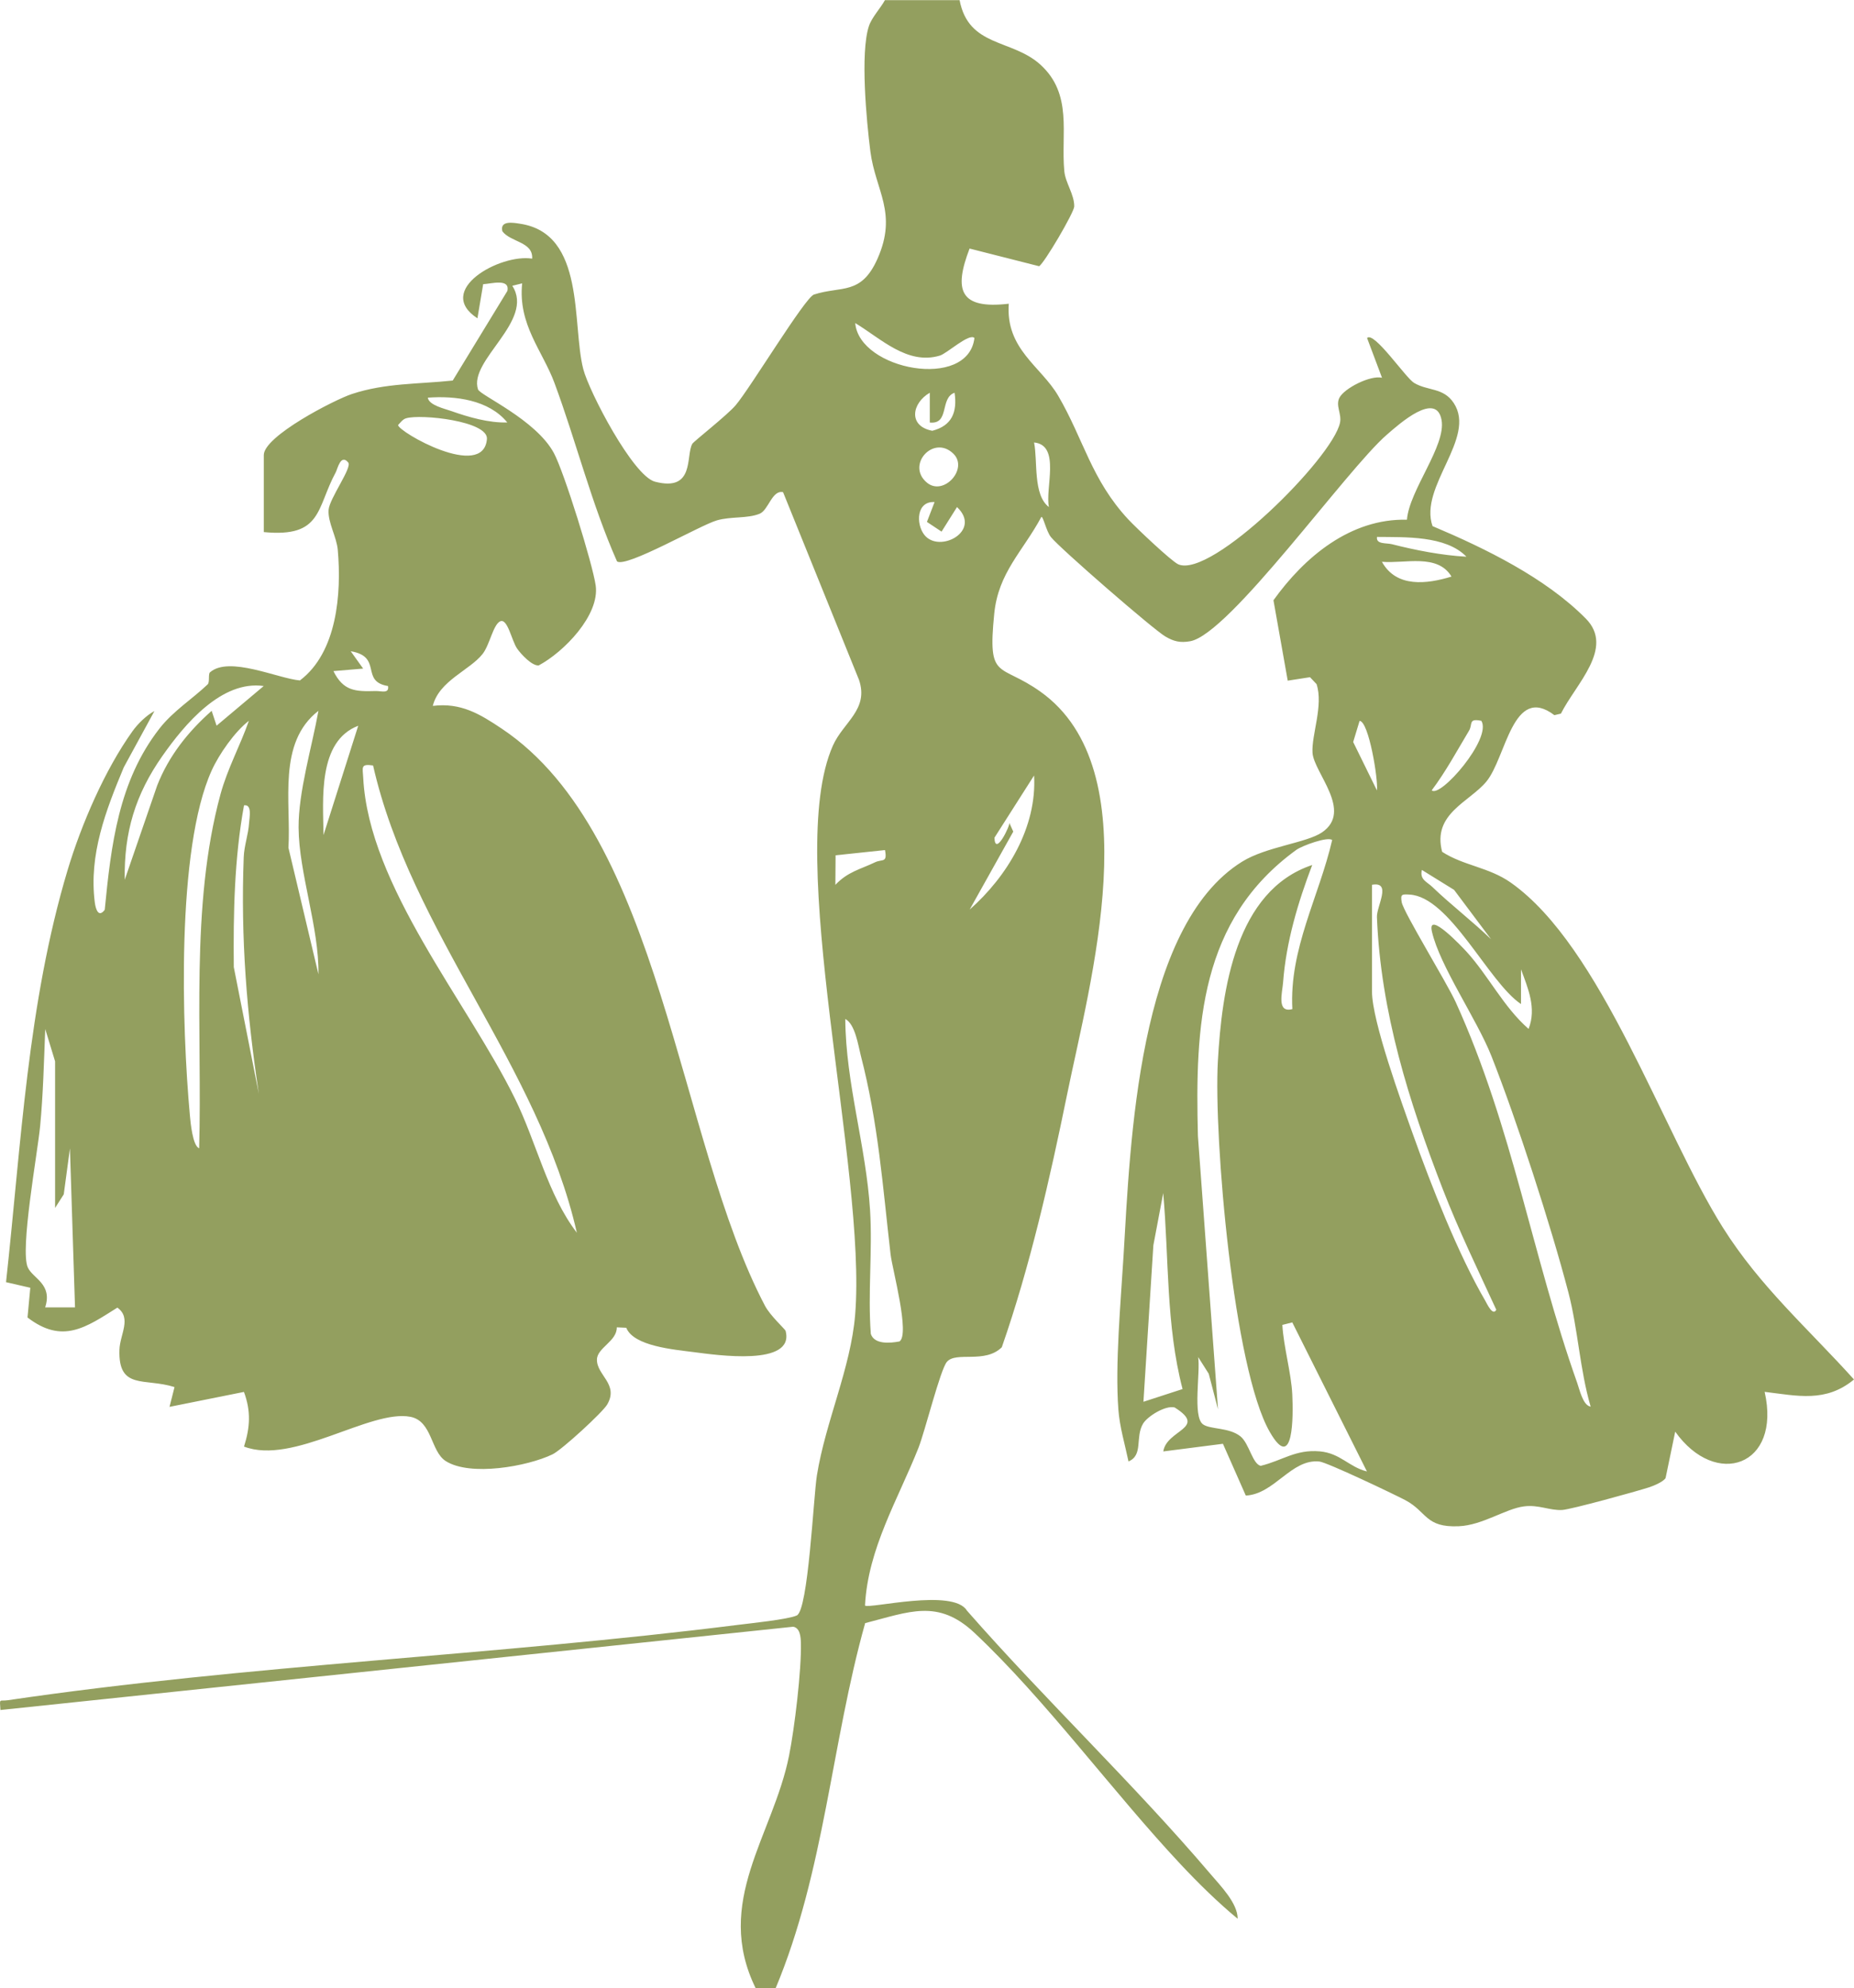 <?xml version="1.0" encoding="UTF-8"?>
<svg id="Livello_2" data-name="Livello 2" xmlns="http://www.w3.org/2000/svg" viewBox="0 0 252.1 270.3">
  <defs>
    <style>
      .cls-1 {
        fill: #939f5f;
      }
    </style>
  </defs>
  <g id="Livello_1-2" data-name="Livello 1">
    <path class="cls-1" d="M130.48,0c1.21,6.44,7.1,5.28,10.97,8.77,4.46,4.03,2.79,9.38,3.27,14.49.15,1.61,1.37,3.16,1.35,4.81-.01.8-4.1,7.77-4.78,8.12l-9.45-2.4c-2.18,5.67-1.35,8.28,5.33,7.5-.45,6.18,4.37,8.49,6.73,12.53,3.46,5.93,4.5,11.4,9.54,16.81,1.02,1.09,5.86,5.69,6.79,6.09,4.5,1.93,20.98-14.44,21.98-19.26.25-1.19-.63-2.32-.08-3.39.66-1.29,4.21-3.09,5.79-2.72l-2.03-5.4c.93-.98,5.21,5.38,6.39,6.1,1.86,1.12,3.98.6,5.39,2.73,3.15,4.77-4.76,11.34-2.88,16.74,7.15,3.02,15.36,7.02,20.85,12.58,3.94,3.99-1.38,8.89-3.39,12.91l-.89.21c-5.67-4.3-6.56,5.79-9.25,9.03-2.31,2.79-7.39,4.37-6.01,9.55,2.91,1.89,6.35,2.08,9.34,4.19,12.35,8.71,20.57,33.77,28.82,46.87,5.09,8.08,11.53,13.67,17.84,20.67-3.84,3.17-7.68,2.22-12.15,1.68,2.3,10.11-6.64,13.19-12.16,5.41l-1.31,6.31c-.31.51-1.63,1.06-2.25,1.26-1.66.54-10.6,3.01-11.82,3.08-1.71.09-3.18-.75-5.18-.49-2.52.32-5.63,2.56-8.87,2.7-4.58.2-4.3-1.97-7.26-3.54-1.59-.84-10.65-5.15-11.7-5.26-3.82-.39-6.08,4.43-10,4.63l-3.11-7.04-8.11,1.04c.44-2.97,6.08-3.14,1.54-5.98-1.24-.32-3.71,1.21-4.3,2.22-1.09,1.86.07,4.26-1.97,5.12-.49-2.34-1.2-4.66-1.38-7.07-.46-6.14.33-14.62.71-20.97.91-15.23,1.93-44.67,16.11-53.49,3.28-2.04,8.77-2.55,10.88-3.99,4.25-2.9-1.13-8.12-1.3-10.82-.15-2.43,1.51-6.43.55-9.33l-.89-.94-3.03.47-1.94-10.93c4.2-5.86,10.46-11.14,18.15-10.95.32-4.02,5.33-10.03,4.71-13.54-.71-3.99-5.74.5-7.46,2-5.48,4.75-21.39,27.12-26.72,28.06-1.35.24-2.22.04-3.39-.65-1.64-.96-14.32-11.97-15.55-13.51-.63-.78-1.06-2.86-1.3-2.74-2.52,4.7-5.86,7.55-6.41,13.18-.92,9.21.69,6.59,6.29,10.58,14.94,10.63,6.73,39.5,3.62,54.75-2.35,11.5-5.05,23.4-8.88,34.37-2.32,2.28-6.23.51-7.47,1.99-.9,1.07-2.97,9.42-3.86,11.68-2.77,6.99-6.88,13.7-7.27,21.44.51.49,12.01-2.38,13.85.68,10.68,12.18,22.63,23.48,33.12,35.81,1.37,1.61,3.72,3.99,3.7,6.09-2.74-2.27-5.34-4.83-7.77-7.42-9.22-9.83-18.38-22.4-28.02-31.45-4.96-4.65-8.83-2.86-14.86-1.32-4.59,16.33-5.52,33.74-12.18,49.65h-2.7c-5.77-11.76,2.36-20.77,4.53-31.62.75-3.73,1.71-11.71,1.61-15.35-.02-.81-.11-2.02-1.04-2.19L.06,232.46c-.12-1.69-.17-1.16,1.01-1.33,32.57-4.8,66.53-6.11,99.25-10.24,1.76-.22,6.84-.74,8.02-1.28,1.57-.71,2.27-16.14,2.74-19.05,1.18-7.33,4.6-14.56,5.2-21.83,1.61-19.79-9.72-62.26-3.03-77.36,1.43-3.22,4.93-4.91,3.55-8.96l-10.32-25.5c-1.5-.35-1.98,2.44-3.19,2.93-1.68.68-3.86.34-5.81.9-2.31.67-12.33,6.48-13.58,5.58-3.48-7.85-5.53-16.24-8.51-24.27-1.61-4.35-4.97-7.91-4.39-13.53l-1.34.33c3.09,4.77-5.99,10.12-4.66,14.09.27.79,7.86,4.1,10.31,8.64,1.4,2.59,5.27,15.08,5.69,18.01.57,4.01-4.31,9.04-7.75,10.87-.92.08-2.41-1.54-2.92-2.27-.76-1.06-1.31-4.25-2.35-3.71-.93.49-1.4,3.19-2.35,4.41-1.74,2.23-5.92,3.63-6.78,7.07,3.84-.47,6.41,1.11,9.4,3.11,21.74,14.54,23.87,55.85,35.77,78.44.7,1.34,2.74,3.19,2.8,3.4,1.3,4.89-9.44,3.29-12.48,2.9-2.71-.35-8.19-.81-9.18-3.31l-1.29-.06c.03,1.89-2.67,2.78-2.7,4.37-.05,2.14,3.02,3.35,1.39,6.13-.63,1.07-6.19,6.18-7.44,6.77-3.41,1.64-11.18,3.03-14.51.91-2.07-1.32-1.82-5.45-4.82-6.02-5.48-1.03-15.94,6.61-22.61,4.05.83-2.63.96-4.81-.01-7.43l-10.12,2.03.68-2.69c-4.06-1.29-7.67.45-7.49-5.08.07-2.08,1.7-4.3-.28-5.72-4.32,2.72-7.47,4.98-12.22,1.34l.38-4.04-3.3-.76c2.06-18.76,2.93-37.85,8.37-56.01,1.87-6.23,5.08-13.66,8.82-18.88.71-1,1.9-2.17,2.99-2.75l-4.17,7.65c-2.44,5.85-4.77,11.87-3.94,18.37.12.93.51,2.12,1.35,1,.86-8.77,1.87-17.5,7.45-24.65,1.88-2.4,4.49-4.03,6.55-6,.3-.29.05-1.4.31-1.63,2.59-2.28,9.25.84,12.23,1.1,5.06-3.82,5.67-11.82,5.15-17.74-.15-1.77-1.37-3.75-1.25-5.44.11-1.56,3.24-5.77,2.67-6.45-1.02-1.23-1.46.89-1.69,1.32-2.66,4.91-1.82,8.91-9.79,8.14v-10.47c0-2.57,9.59-7.51,11.98-8.3,4.57-1.51,9.02-1.33,13.71-1.83l7.43-12.18c.38-1.76-2.25-.96-3.29-.92l-.78,4.64c-5.89-3.83,3.1-8.81,7.44-8.11.15-2.31-2.93-2.22-4.05-3.72-.38-1.52,1.53-1.16,2.38-1.03,8.98,1.32,7.05,13.64,8.62,19.76.8,3.1,6.77,14.53,9.75,15.31,5.48,1.43,4.16-3.58,5.08-5.15.2-.34,4.75-3.89,5.9-5.25,2.02-2.39,9.43-14.65,10.64-15.04,3.73-1.21,6.41.15,8.64-4.87,2.77-6.25-.28-9.24-.97-14.59-.53-4.15-1.39-13.36-.21-17,.39-1.21,1.56-2.42,2.19-3.56h10.14ZM132.5,45.95c-.69-.72-3.73,2.1-4.7,2.39-4.41,1.33-8.05-2.34-11.51-4.42.54,6.37,15.35,9.19,16.21,2.03ZM126.43,57.44v-4.05c-2.44,1.4-2.99,4.54.34,5.17,2.68-.69,3.41-2.54,3.03-5.17-2.04.71-.64,4.33-3.37,4.05ZM68.98,57.43c-2.51-3.08-7.06-3.65-10.81-3.37.15,1.04,2.34,1.51,3.23,1.83,2.31.82,5.1,1.62,7.58,1.54ZM55.22,56.86c-.48.15-.76.58-1.09.92,0,.91,11.6,7.56,12.08,1.91.21-2.46-9-3.43-10.98-2.83ZM142.63,68.93c-.55-2.51,1.64-8.42-2.02-8.78.51,2.53-.17,7.14,2.02,8.78ZM129.63,61.67c-2.7-2.63-6.47,1.55-3.59,3.94,2.27,1.89,5.69-1.9,3.59-3.94ZM127.09,68.25c-2.49-.15-2.56,2.97-1.41,4.45,2.03,2.6,7.9-.52,4.45-3.77l-2.1,3.34-1.99-1.32,1.04-2.7ZM199.4,75.68c-2.82-2.91-8.4-2.64-12.16-2.69-.16,1.03,1.26.8,2.03.99,3.22.82,6.8,1.52,10.13,1.7ZM197.37,78.38c-1.91-3.18-6.36-1.73-9.46-2.01,1.96,3.57,6.15,3.03,9.46,2.01ZM52.76,93.26c-3.84-.63-.67-3.99-5.07-4.73l1.69,2.36-4.04.34c1.35,2.73,2.99,2.79,5.74,2.71.76-.02,1.87.41,1.68-.68ZM35.87,93.26c-5.75-.82-10.77,5.21-13.79,9.51-3.67,5.22-5.23,10.38-5.12,16.83l4.41-12.81c1.57-4.02,4.21-7.33,7.41-10.16l.67,2.02,6.42-5.4ZM43.3,132.44c.1-6.37-2.66-13.74-2.7-19.93-.03-4.87,1.83-11.03,2.7-15.88-5.61,4.34-3.7,12.42-4.08,18.61l4.08,17.2ZM27.08,156.1c.44-15.64-1.24-32.91,2.9-48.12.96-3.52,2.67-6.59,3.86-9.99-1.91,1.46-4.07,4.56-5.06,6.76-4.83,10.67-4.05,34.97-2.96,46.88.08.9.37,4.14,1.26,4.47ZM187.23,107.44c.19-1.47-1.11-9.4-2.36-9.44l-.87,2.87,3.23,6.58ZM201.43,97.99c-1.81-.38-1.16.48-1.67,1.33-1.65,2.75-3.15,5.55-5.08,8.12,1.16,1.07,8.22-7.03,6.75-9.45ZM48.71,98.66c-5.52,2.11-4.78,9.98-4.72,14.86l4.72-14.86ZM50.73,104.06c-1.74-.26-1.41.27-1.34,1.68.75,14.71,14.16,30.45,20.62,43.58,2.95,5.99,4.45,13.07,8.43,18.26-5.23-22.88-22.55-40.83-27.71-63.52ZM131.84,123.66c5.1-4.49,9.18-11.21,8.77-18.24l-5.39,8.46c.09,2.67,2.2-1.77,2.02-2.03l.54,1.2-5.94,10.62ZM35.19,148.66c-1.63-10.79-2.47-21.15-2.05-32.12.06-1.6.63-3.08.73-4.68.05-.73.43-2.56-.69-2.38-1.32,7.24-1.46,14.62-1.39,21.99l3.4,17.2ZM181.16,114.21c-.56-.54-4.1.75-4.9,1.33-13.12,9.53-13.76,23.87-13.37,38.9l2.73,37.14-1.26-4.83-1.44-2.27c.33,2.01-.78,8.07.65,9.14.97.72,3.57.4,5.11,1.65,1.18.96,1.62,3.73,2.74,4,2.99-.73,4.74-2.26,8.04-1.97,2.8.25,3.98,2.14,6.41,2.73l-10.15-20.26-1.35.34c.17,3.01,1.21,6.54,1.35,9.46s.18,10.73-3.06,5.09c-4.95-8.6-7.63-40.05-7.06-50.37.54-9.7,2.4-23.23,12.83-26.7-1.94,5.1-3.55,10.47-3.96,15.96-.1,1.36-.92,4.21,1.26,3.63-.44-8.18,3.63-15.28,5.41-22.97ZM120.34,115.56l-6.72.71-.03,4.02c1.68-1.79,3.42-2.12,5.4-3.07.98-.47,1.69.14,1.35-1.65ZM202.78,127.72l-5.06-6.75-4.38-2.71c-.31,1.33.68,1.6,1.41,2.3,2.48,2.39,5.53,4.73,8.04,7.16ZM186.56,120.28v14.53c0,4.01,4.04,15.11,5.58,19.43,2.46,6.9,6.18,16.36,9.83,22.6.19.32,1.01,2.15,1.49,1.21-2.5-5.43-5.11-10.8-7.27-16.38-4.61-11.91-8.45-24.09-8.96-37-.06-1.47,2.07-4.88-.67-4.39ZM206.83,136.5c-4.46-2.97-9.67-14.63-15.19-14.89-.99-.05-1.24-.08-1.04,1.04.25,1.38,6.13,10.92,7.35,13.6,7.74,17.03,10.41,34.56,16.51,51.74.32.89.78,3.08,1.83,3.23-1.48-5.05-1.71-10.48-3.03-15.54-2.38-9.1-7.01-23.37-10.46-32.11-2-5.05-7.02-12.24-8.09-16.92-.7-3.05,4.21,2.19,4.71,2.73,3,3.3,5.02,7.51,8.43,10.49,1.11-2.8-.08-5.52-1.03-8.1v4.73ZM122.29,182.37c1.49-.91-.95-9.81-1.19-11.83-1.08-9.32-1.66-17.81-4.05-27.04-.36-1.4-.76-4.26-2.11-4.98.05,8.73,2.83,17.29,3.37,26.02.34,5.57-.32,11.22.1,16.79.48,1.46,2.62,1.27,3.88,1.03ZM7.49,164.21v-19.93l-1.34-4.39c-.17,4.32-.28,8.87-.69,13.17-.35,3.69-2.78,16.9-1.67,19.26.7,1.49,3.39,2.24,2.35,5.41h4.06s-.69-21.62-.69-21.62l-.84,6.25-1.18,1.85ZM155.48,190.56l5.32-1.73c-2.27-8.71-1.84-17.74-2.63-26.64l-1.34,7.1-1.35,21.28Z"/>
  </g>
</svg>